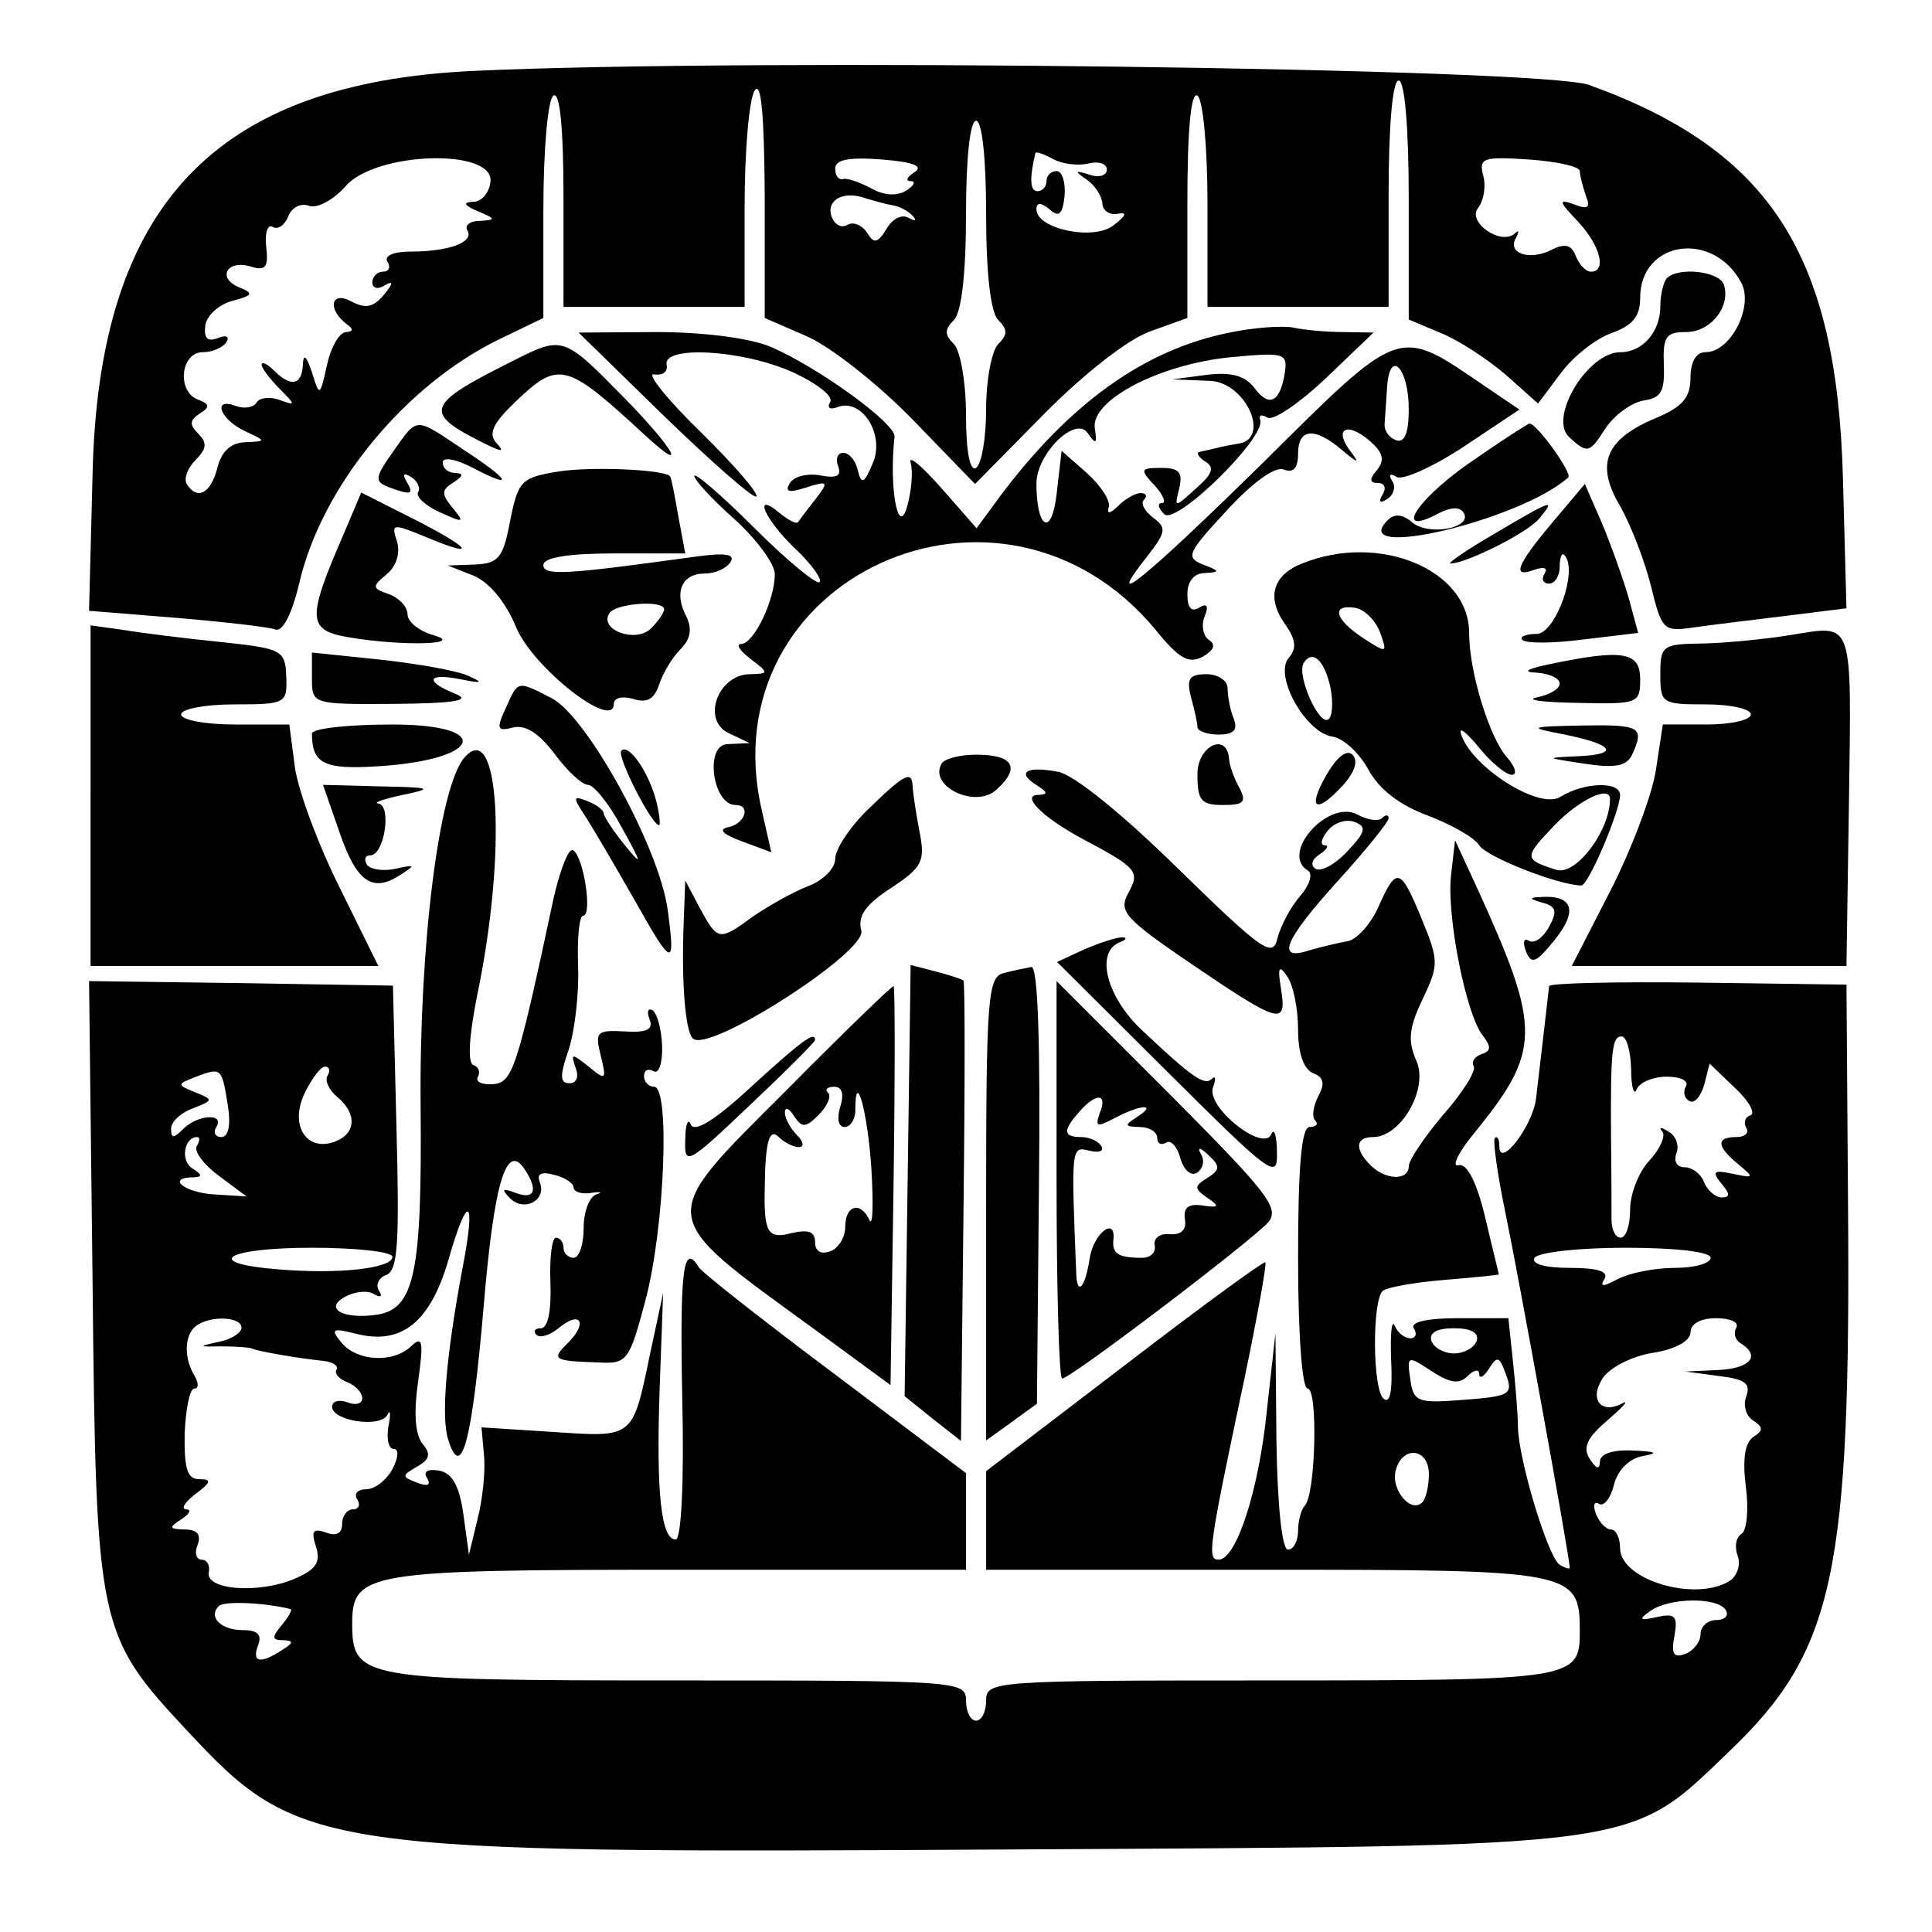 <?xml version="1.0" standalone="no"?>
<!DOCTYPE svg PUBLIC "-//W3C//DTD SVG 20010904//EN"
 "http://www.w3.org/TR/2001/REC-SVG-20010904/DTD/svg10.dtd">
<svg version="1.0" xmlns="http://www.w3.org/2000/svg"
 width="192pt" height="192pt" viewBox="0 0 192 192"
 preserveAspectRatio="xMidYMid meet">
<g transform="translate(0,192) scale(0.05,-0.05)"
fill="#000000" stroke="none">
<path d="M940 3699 c-514 -24 -744 -268 -756 -801 l-7 -272 173 -14 c95 -8
183 -18 197 -23 14 -6 33 29 48 93 45 192 210 392 396 483 l89 43 0 215 c0
121 9 220 20 227 13 8 20 -65 20 -204 l0 -216 180 0 180 0 0 200 c0 110 9 214
20 230 13 20 19 -48 20 -211 l0 -241 85 -37 c47 -21 141 -95 209 -165 l124
-128 136 138 c80 81 167 149 211 165 l75 27 0 227 c0 147 7 223 20 215 11 -7
20 -102 20 -216 l0 -204 180 0 180 0 0 225 c0 137 8 225 20 225 12 0 20 -93
20 -238 l0 -237 64 -27 c35 -14 93 -52 129 -83 l64 -57 45 60 c24 33 70 69
101 80 42 15 57 33 57 70 0 114 145 135 201 30 25 -47 -21 -138 -71 -138 -19
0 -30 -19 -30 -51 0 -39 -16 -58 -69 -80 -100 -42 -120 -91 -72 -173 21 -36
49 -108 62 -159 22 -90 25 -93 86 -84 35 5 117 15 183 23 l120 15 -7 259 c-12
445 -145 651 -504 781 -93 34 -1669 54 -2219 28z m1020 -285 c0 -118 9 -195
24 -210 19 -19 19 -29 0 -48 -13 -13 -24 -71 -24 -129 0 -57 -9 -110 -20 -117
-12 -8 -20 32 -20 105 0 64 -11 128 -24 141 -19 19 -19 29 0 48 15 15 24 92
24 210 0 111 8 186 20 186 12 0 20 -75 20 -186z m-142 84 c-16 -10 -19 -18 -8
-18 11 0 7 -9 -9 -19 -18 -11 -44 -10 -70 5 -23 12 -48 21 -56 18 -8 -2 -15 7
-15 21 0 18 28 23 93 18 62 -5 83 -13 65 -25z m345 17 c20 5 37 0 37 -12 0
-12 -16 -17 -35 -10 -29 9 -30 7 -5 -10 17 -12 30 -33 31 -47 0 -14 14 -24 30
-21 20 4 18 -3 -8 -23 -40 -31 -153 -7 -153 32 0 14 9 14 26 0 19 -17 26 -10
30 27 2 27 -5 49 -16 49 -11 0 -20 -9 -20 -20 0 -11 -8 -20 -18 -20 -15 0 -16
26 -4 76 1 3 17 -2 35 -12 18 -10 49 -14 70 -9z m977 -15 c0 -9 6 -31 12 -49
10 -24 4 -28 -24 -17 -31 11 -30 6 8 -34 45 -48 58 -100 26 -100 -10 0 -23 14
-30 31 -8 22 -21 26 -47 13 -44 -23 -90 -8 -72 23 7 13 6 17 -2 9 -28 -25 -96
23 -73 51 11 14 16 43 10 64 -9 35 -1 38 91 32 56 -4 101 -14 101 -23z m-2165
-20 c-2 -22 -17 -41 -34 -41 -22 -1 -19 -7 9 -19 36 -15 36 -17 4 -19 -20 0
-31 -9 -25 -19 14 -23 -36 -42 -112 -42 -34 0 -54 -8 -47 -20 7 -11 3 -20 -9
-20 -11 0 -21 -10 -21 -21 0 -12 11 -15 25 -6 17 10 17 4 -2 -19 -21 -25 -36
-28 -65 -13 -41 22 -48 -16 -8 -46 13 -9 12 -14 -2 -15 -13 0 -30 -29 -38 -65
-14 -64 -15 -64 -30 -15 -11 33 -17 38 -18 15 -2 -41 -24 -45 -58 -11 -13 13
-24 18 -24 11 0 -6 16 -28 35 -47 33 -33 33 -35 1 -23 -19 7 -40 5 -46 -5 -6
-10 -24 -13 -41 -7 -47 18 -33 -25 16 -49 45 -21 45 -21 2 -23 -28 -1 -47 -18
-55 -51 -13 -51 -40 -65 -61 -32 -6 11 2 32 18 48 22 22 23 34 5 52 -18 18
-17 27 3 40 21 13 20 19 -4 28 -42 16 -34 94 10 94 19 0 40 9 47 20 7 11 -1
15 -17 8 -21 -8 -28 0 -25 25 3 20 27 42 54 49 41 11 43 15 13 27 -45 19 -23
56 24 41 29 -9 35 -1 30 40 -3 27 3 45 13 39 10 -6 24 3 31 21 7 18 25 27 41
21 16 -6 48 11 73 39 59 68 292 76 288 10z m799 -48 c14 -2 32 -12 40 -21 9
-10 5 -11 -8 -4 -13 8 -33 -2 -44 -22 -18 -29 -25 -30 -39 -7 -10 15 -28 22
-39 15 -11 -7 -25 0 -31 16 -12 33 23 53 67 37 17 -5 41 -12 54 -14z"/>
<path d="M3313 3287 c-7 -8 -13 -33 -13 -56 0 -50 -35 -91 -79 -91 -66 0 -144
-131 -102 -169 36 -33 40 -32 71 16 18 28 53 53 77 57 35 5 42 18 40 71 -2 56
4 65 44 65 50 0 90 52 75 95 -10 26 -90 35 -113 12z"/>
<path d="M2444 3179 c-170 -34 -319 -141 -459 -329 l-44 -60 -70 80 c-39 44
-66 67 -61 50 5 -16 2 -57 -8 -90 -18 -57 -35 46 -24 142 3 26 -153 139 -247
179 -41 17 -133 29 -225 29 l-156 -1 170 -166 c94 -91 176 -163 183 -160 7 4
-42 61 -110 128 -68 66 -109 118 -93 115 17 -3 28 5 25 19 -8 39 152 30 251
-15 48 -22 81 -48 74 -59 -7 -12 0 -16 15 -10 48 18 94 -54 70 -111 -17 -41
-23 -44 -30 -15 -4 19 -17 35 -29 35 -11 0 -16 -12 -10 -27 7 -19 -3 -24 -35
-18 -26 5 -53 -2 -61 -15 -11 -18 -2 -20 32 -9 44 14 46 12 19 -23 -17 -21
-32 -42 -35 -46 -3 -4 -19 4 -36 18 -55 46 -31 -12 30 -70 33 -31 55 -62 49
-67 -5 -6 -64 42 -130 108 -65 65 -119 111 -119 103 0 -8 36 -47 80 -86 44
-40 80 -89 80 -109 0 -52 -42 -139 -67 -139 -11 0 -3 -13 18 -29 38 -29 38
-30 -1 -31 -63 -1 -96 -91 -42 -117 l42 -20 -44 -2 c-46 -1 -30 -121 16 -121
31 0 19 -37 -14 -44 -21 -4 -12 -14 26 -28 l59 -22 -19 84 c-106 462 477 728
783 358 47 -58 66 -68 94 -53 22 13 26 24 12 33 -11 7 -16 28 -9 46 9 22 5 28
-11 18 -15 -9 -23 0 -23 27 0 25 13 42 35 42 31 2 30 4 -4 17 -35 14 -31 23
47 107 51 56 96 88 113 82 20 -8 29 3 29 31 0 51 33 54 88 7 31 -26 35 -27 17
-3 -35 45 -9 61 36 23 28 -24 32 -39 16 -59 -16 -19 -15 -26 2 -26 13 0 17
-10 9 -23 -9 -15 -5 -18 9 -9 13 8 18 25 10 36 -8 13 -4 16 9 8 12 -7 72 20
133 60 l111 74 -71 48 c-171 117 -163 120 -437 -152 -236 -232 -323 -303 -232
-188 38 49 39 57 12 77 -17 13 -26 29 -18 36 7 7 4 13 -7 13 -10 0 -30 -11
-44 -25 -17 -17 -24 -17 -19 -2 3 12 -16 42 -44 67 l-50 44 -10 -87 c-10 -85
-40 -68 -40 22 0 59 78 136 102 100 16 -23 19 -22 14 10 -8 56 129 127 270
141 106 10 113 8 108 -29 -9 -60 -31 -72 -60 -33 -19 25 -45 33 -95 27 l-69
-9 75 -3 c72 -3 122 -117 55 -125 -11 -2 -29 -5 -40 -8 -11 -3 -27 -6 -35 -8
-8 -1 -4 -10 10 -19 20 -12 15 -25 -18 -54 -43 -39 -43 -39 -33 1 7 31 0 40
-36 40 -42 0 -43 -3 -13 -35 17 -19 24 -35 14 -35 -9 0 -7 -10 5 -22 23 -23
201 151 191 187 -4 10 3 12 14 5 12 -7 64 29 116 78 l95 91 -60 1 c-33 0 -78
4 -100 9 -22 4 -78 0 -126 -10z m356 -152 c0 -47 -8 -68 -25 -62 -14 5 -24 19
-23 32 1 13 3 46 5 74 5 77 43 38 43 -44z"/>
<path d="M1018 3122 c-172 -86 -178 -102 -58 -162 38 -19 44 -19 27 -1 -17 19
-8 39 38 83 86 82 100 78 257 -67 89 -82 57 -26 -42 75 -121 123 -121 123
-222 72z"/>
<path d="M781 2942 c-36 -51 -37 -59 -9 -70 45 -17 52 -15 36 11 -9 15 -5 18
9 9 13 -8 19 -22 14 -30 -5 -9 14 -27 43 -40 48 -22 50 -21 26 8 -23 28 -23
36 1 51 20 13 21 18 4 19 -14 0 -25 9 -25 21 0 11 26 7 60 -11 84 -44 75 -25
-20 37 -97 65 -89 65 -139 -5z"/>
<path d="M2915 2916 c-104 -74 -145 -144 -55 -96 23 12 42 13 49 1 19 -30 -68
-47 -101 -20 -20 17 -36 19 -50 5 -82 -82 264 0 359 85 9 8 -63 108 -77 107
-5 -1 -62 -38 -125 -82z"/>
<path d="M1111 2903 c-75 -12 -81 -18 -97 -98 -14 -74 -23 -85 -70 -87 l-54
-2 51 -20 c31 -13 64 -52 85 -103 33 -80 194 -206 194 -152 0 12 16 16 38 10
28 -9 42 -1 52 28 7 22 26 54 42 70 21 21 24 41 12 66 -25 47 -9 85 36 85 21
0 44 10 52 23 10 16 -11 19 -74 10 -254 -35 -298 -38 -298 -16 0 15 50 23 141
23 l141 0 -14 75 c-7 41 -14 76 -16 78 -10 14 -157 20 -221 10z m209 -274 c0
-7 -12 -24 -26 -38 -30 -30 -104 -3 -83 30 12 20 109 27 109 8z"/>
<path d="M3085 2801 c-72 -86 -81 -111 -34 -93 18 6 26 3 19 -8 -7 -11 -3 -20
9 -20 11 0 21 15 21 33 0 19 4 29 9 24 29 -28 -17 -157 -55 -157 -22 0 -35 -6
-28 -12 7 -7 61 -7 121 1 l109 13 -19 70 c-11 38 -35 105 -53 148 l-34 78 -65
-77z"/>
<path d="M682 2776 c-73 -168 -71 -189 13 -203 108 -18 233 -14 165 5 -27 8
-50 26 -50 41 0 15 -17 33 -37 40 -34 12 -34 15 -4 40 19 16 27 42 20 65 -12
36 -9 36 59 8 105 -44 88 -21 -29 38 l-101 51 -36 -85z"/>
<path d="M2970 2779 c-55 -32 -94 -59 -87 -59 31 0 153 61 176 89 34 41 28 39
-89 -30z"/>
<path d="M2588 2720 c-58 -23 -71 -67 -35 -119 23 -32 25 -50 8 -69 -29 -36
34 -148 87 -156 22 -3 54 -33 72 -66 21 -39 63 -71 118 -91 47 -18 93 -44 102
-59 14 -23 156 -79 203 -80 14 0 77 148 77 180 0 28 -73 25 -119 -4 -42 -26
-177 60 -197 125 -5 16 10 4 35 -26 24 -30 54 -55 66 -55 11 0 7 16 -10 35
-35 40 -75 170 -75 247 0 126 -179 200 -332 138z m155 -137 c15 -42 14 -42
-34 -11 -56 37 -64 67 -16 60 19 -3 41 -25 50 -49z m-98 -113 c5 -28 3 -55 -5
-60 -19 -12 -63 88 -49 112 18 29 43 4 54 -52z m555 -218 c0 -63 -67 -152
-106 -141 -66 21 -66 24 -4 89 48 50 110 80 110 52z"/>
<path d="M180 2259 l0 -339 286 0 286 0 -77 156 c-43 86 -83 194 -89 240 l-11
84 -108 0 c-59 0 -107 9 -107 20 0 11 48 20 106 20 102 0 105 2 103 55 -2 53
-8 56 -131 69 -70 7 -157 18 -193 24 l-65 9 0 -338z"/>
<path d="M3560 2578 c-49 -8 -128 -16 -175 -17 -81 -1 -85 -4 -85 -61 0 -58 3
-60 90 -60 50 0 90 -9 90 -20 0 -11 -39 -20 -88 -20 l-87 0 -14 -92 c-8 -50
-49 -158 -91 -240 l-76 -148 273 0 273 0 5 329 c5 364 10 349 -115 329z"/>
<path d="M620 2492 c0 -52 1 -52 165 -51 119 1 153 7 120 20 -62 25 -56 42 10
29 44 -9 47 -7 15 7 -22 10 -101 24 -175 32 l-135 14 0 -51z"/>
<path d="M3080 2520 c-47 -10 -55 -16 -25 -17 25 -2 45 -11 45 -22 0 -10 -20
-22 -45 -27 -25 -5 11 -10 80 -11 121 -3 125 -1 125 47 0 55 -35 60 -180 30z"/>
<path d="M2367 2455 c7 -25 13 -52 13 -60 0 -8 19 -15 42 -15 30 0 39 9 30 32
-7 17 -12 44 -12 60 0 15 -19 28 -42 28 -34 0 -40 -9 -31 -45z"/>
<path d="M1005 2432 c-19 -41 -17 -46 15 -38 24 6 51 -11 82 -52 25 -34 55
-62 67 -62 11 0 42 -38 67 -85 41 -74 41 -78 6 -35 -23 28 -41 56 -42 63 0 7
-15 18 -33 25 -29 11 -29 8 -2 -33 16 -25 58 -97 94 -160 78 -139 84 -141 68
-23 -17 124 -160 383 -230 420 -70 36 -67 36 -92 -20z"/>
<path d="M620 2382 c0 -60 24 -72 132 -65 206 13 230 83 28 83 -88 0 -160 -8
-160 -18z"/>
<path d="M3105 2381 c101 -20 117 -40 33 -44 -68 -3 -68 -3 12 -15 60 -9 83
-5 94 18 25 55 17 60 -99 58 -106 -2 -109 -4 -40 -17z"/>
<path d="M922 2333 c-50 -61 -89 -376 -86 -693 3 -329 -12 -401 -86 -413 -67
-10 -107 12 -65 35 19 11 46 14 58 6 14 -8 18 -5 10 7 -7 11 0 26 15 31 23 9
26 66 20 293 l-7 282 -302 5 -302 4 7 -600 c7 -687 10 -699 189 -891 222 -238
259 -243 1627 -235 1276 7 1235 1 1438 196 208 199 241 352 235 1097 l-3 426
-295 4 c-162 2 -296 -1 -296 -7 -9 -79 -21 -181 -26 -223 -6 -54 -73 -142 -73
-95 0 14 -4 21 -9 16 -4 -5 5 -71 21 -148 25 -120 128 -686 128 -706 0 -3 -9
-1 -20 6 -23 14 -82 209 -83 274 0 25 -5 84 -10 131 l-9 85 -100 0 c-62 0 -96
-8 -88 -20 7 -11 4 -20 -7 -20 -11 0 -25 11 -31 25 -6 14 -9 -17 -7 -68 3 -62
-2 -88 -15 -77 -22 18 -23 193 -2 214 7 7 62 17 122 22 61 5 110 10 109 11 0
2 -13 53 -27 113 -17 71 -36 108 -53 104 -14 -4 -2 23 28 60 137 168 138 208
8 493 l-43 93 -8 -70 c-9 -81 30 -277 63 -318 17 -22 17 -31 -2 -37 -14 -5
-21 -15 -16 -24 6 -8 -21 -52 -60 -96 -38 -45 -69 -91 -69 -103 0 -29 -46 -28
-76 2 -32 32 -30 56 5 56 56 0 111 97 86 152 -17 39 -15 64 12 121 33 69 33
77 -1 160 -43 104 -50 106 -87 23 -16 -35 -44 -65 -62 -67 -17 -3 -51 -11 -75
-18 -67 -22 -50 20 58 139 55 61 100 116 100 124 0 7 -6 7 -13 0 -7 -7 -29 -4
-49 7 -58 31 -154 -77 -99 -111 11 -6 5 -28 -15 -51 -19 -22 -39 -60 -45 -84
-9 -40 -30 -25 -197 138 -111 109 -207 187 -239 193 -63 12 -84 -1 -42 -27 22
-14 22 -18 3 -19 -36 0 7 -44 87 -87 111 -59 115 -65 91 -109 -19 -36 -6 -50
129 -142 174 -118 187 -121 175 -47 -7 43 -4 48 12 25 12 -16 22 -64 22 -106
0 -48 11 -79 30 -87 21 -8 24 -21 10 -46 -10 -20 -13 -41 -6 -48 7 -7 2 -13
-11 -13 -16 0 -23 -75 -23 -260 0 -153 8 -260 19 -260 21 0 16 -212 -6 -233
-7 -8 -13 -30 -13 -50 0 -20 -9 -37 -20 -37 -12 0 -21 87 -23 215 l-2 215 -17
-153 c-16 -160 -61 -297 -96 -297 -23 0 -20 23 51 358 26 125 45 230 42 233
-3 3 -129 -89 -280 -205 l-275 -210 0 -98 0 -98 557 0 c611 0 623 -2 623 -123
0 -95 -12 -97 -614 -97 -553 0 -566 -1 -566 -40 0 -22 -9 -40 -20 -40 -11 0
-20 18 -20 40 0 39 -13 40 -577 40 -625 0 -643 3 -643 113 0 102 29 107 647
107 l573 0 0 96 0 96 -260 196 c-143 107 -265 203 -271 213 -31 51 -38 -4 -33
-261 4 -165 -2 -280 -13 -280 -29 0 -39 92 -32 298 l7 192 -26 -121 c-35 -169
-32 -166 -194 -155 l-141 9 5 -56 c3 -32 -3 -88 -13 -127 l-17 -70 -11 80 c-8
57 -22 82 -48 87 -23 4 -33 -2 -24 -15 8 -14 1 -17 -20 -9 -31 12 -31 14 0 32
25 14 28 25 11 45 -15 18 -18 62 -9 124 11 79 9 92 -13 71 -36 -35 -108 -31
-139 6 -23 28 -19 30 29 18 90 -23 147 23 183 146 39 137 56 127 28 -17 -32
-171 -43 -295 -28 -340 26 -83 47 -4 70 262 21 253 46 333 83 274 26 -40 18
-59 -19 -45 -27 10 -29 8 -12 -10 28 -29 74 -5 60 31 -7 17 3 22 28 15 22 -5
39 -17 39 -25 0 -9 16 -14 35 -11 19 3 24 1 10 -3 -14 -5 -25 -35 -25 -67 0
-33 -9 -59 -20 -59 -11 0 -20 9 -20 20 0 11 -7 20 -15 20 -8 0 -13 -40 -11
-90 2 -55 -5 -90 -19 -90 -12 0 -16 -6 -9 -13 7 -7 27 -1 44 13 43 36 59 12
20 -28 -35 -34 -32 -37 60 -40 57 -3 61 3 94 128 37 143 48 420 16 420 -11 0
-20 10 -20 21 0 12 8 16 19 10 10 -7 18 16 17 49 -1 34 -10 66 -19 72 -9 5
-12 -2 -6 -18 8 -20 -5 -27 -50 -24 -55 3 -59 -1 -47 -48 12 -49 10 -50 -24
-22 -34 27 -36 27 -26 -2 7 -18 2 -31 -12 -31 -19 0 -20 14 -2 66 12 36 21
111 19 166 -2 56 2 101 10 101 19 0 1 118 -20 130 -8 6 -25 -36 -38 -92 -74
-346 -82 -370 -122 -373 -22 -1 -35 5 -29 15 5 9 1 20 -9 23 -12 4 -9 56 7
137 60 286 45 558 -26 473z m1756 -185 c-24 -26 -52 -41 -63 -35 -11 7 -8 19
8 29 15 10 19 18 10 18 -10 0 -7 13 6 29 13 16 37 24 54 17 24 -9 21 -20 -15
-58z m564 -433 c0 -36 6 -54 11 -40 6 14 33 25 60 25 27 0 44 -8 38 -19 -6
-10 -4 -23 6 -29 10 -7 23 8 30 31 l11 43 50 -48 c28 -26 42 -51 31 -55 -11
-3 -14 -15 -8 -25 6 -10 -3 -18 -20 -18 -41 0 -39 -19 4 -54 32 -27 32 -28
-11 -19 -38 8 -42 5 -23 -19 18 -21 18 -28 1 -28 -13 0 -28 14 -35 30 -6 17
-24 30 -39 30 -15 0 -22 12 -16 28 6 15 -1 35 -16 43 -14 9 -20 9 -12 0 7 -8
-4 -34 -25 -57 -22 -23 -39 -67 -39 -98 0 -31 -8 -56 -19 -56 -10 0 -18 16
-18 35 0 19 0 94 -1 165 -1 173 2 200 21 200 10 0 18 -29 19 -65z m-2789 -73
c6 -38 1 -62 -13 -62 -12 0 -17 9 -10 20 17 28 -37 25 -66 -4 -19 -19 -24 -19
-24 1 0 13 19 31 43 40 41 16 42 17 5 32 -37 15 -37 16 2 31 50 19 51 18 63
-58z m198 60 c-6 -9 3 -29 19 -42 40 -33 38 -73 -4 -89 -56 -21 -91 31 -61 95
14 29 32 54 41 54 9 0 11 -8 5 -18z m-260 -140 c-6 -10 14 -37 44 -59 l55 -41
-65 4 c-60 4 -95 34 -40 34 18 1 17 5 -3 18 -24 15 -16 62 10 62 6 0 5 -8 -1
-18z m389 -220 c0 -23 -106 -35 -226 -25 -154 12 -107 43 66 43 88 0 160 -8
160 -18z m2620 -2 c0 -11 -32 -20 -71 -20 -40 0 -90 -10 -113 -22 -30 -16 -37
-16 -27 0 9 15 -14 22 -69 22 -50 0 -77 8 -70 20 7 11 88 20 181 20 99 0 169
-8 169 -20z m-2920 -139 c0 -10 -20 -23 -45 -28 -42 -9 -41 -10 5 -9 28 0 55
-2 60 -4 12 -6 95 -20 144 -25 18 -2 29 -10 25 -17 -5 -8 5 -19 21 -25 17 -7
30 -21 30 -32 0 -11 -13 -15 -30 -8 -16 6 -30 2 -30 -9 0 -28 96 -43 110 -16
6 12 7 2 2 -23 -4 -25 0 -45 11 -45 10 0 9 -17 -3 -40 -12 -22 -35 -40 -52
-40 -17 0 -25 -9 -18 -20 7 -11 3 -20 -9 -20 -11 0 -21 -13 -21 -29 0 -19 -12
-25 -32 -17 -26 9 -30 3 -20 -28 10 -32 0 -46 -45 -65 -71 -29 -175 -21 -168
14 3 14 -4 25 -14 25 -11 0 -15 14 -8 30 7 20 -1 30 -26 30 -31 1 -32 4 -7 20
17 11 21 20 10 20 -11 1 -3 14 19 31 31 23 32 29 7 29 -24 0 -30 21 -29 90 2
49 10 90 19 90 9 0 9 11 1 25 -22 35 -21 82 3 100 29 21 90 18 90 -4z m2971 0
c-6 -10 -3 -24 9 -31 40 -25 19 -50 -45 -53 l-65 -3 67 -9 c51 -6 63 -15 54
-40 -7 -17 -1 -39 13 -48 21 -14 21 -20 1 -33 -17 -11 -22 -45 -15 -99 6 -45
2 -88 -9 -94 -11 -7 -14 -26 -7 -44 6 -17 -1 -39 -16 -49 -68 -43 -218 2 -218
65 0 20 -8 37 -18 37 -10 0 -23 14 -30 31 -6 17 -4 26 6 20 10 -6 23 11 30 38
7 29 30 52 57 57 33 6 27 9 -20 11 -40 2 -65 -7 -65 -22 -1 -17 -7 -15 -20 5
-15 23 -6 42 35 77 30 26 44 41 30 34 -42 -23 -67 7 -40 49 13 21 57 44 99 51
46 7 76 24 76 41 0 17 20 28 51 28 28 0 46 -8 40 -19z m-516 -26 c-5 -14 -25
-25 -45 -25 -20 0 -40 11 -45 25 -5 16 11 25 45 25 34 0 50 -9 45 -25z m-18
-70 c13 13 23 14 23 4 0 -10 9 -6 19 10 16 26 21 25 32 -5 18 -47 14 -49 -91
-57 -82 -6 -91 -3 -97 42 -7 47 -5 47 42 16 37 -24 55 -27 72 -10z m-77 -195
c0 -24 -6 -49 -13 -56 -23 -23 -63 26 -53 63 13 51 66 45 66 -7z m-2263 -268
c5 -1 -3 -15 -17 -32 -20 -24 -20 -30 3 -30 21 -1 21 -5 -3 -20 -43 -28 -60
-24 -47 10 8 21 -1 30 -30 30 -44 0 -70 26 -48 48 10 10 89 7 142 -6z m2853
-2 c7 -11 -2 -20 -19 -20 -17 0 -31 -13 -31 -28 0 -15 -14 -33 -30 -39 -23 -9
-29 -1 -22 35 7 40 2 46 -35 38 -35 -8 -37 -5 -13 12 38 27 134 28 150 2z"/>
<path d="M1235 2348 c-10 -10 60 -148 75 -148 3 0 1 20 -5 45 -14 58 -55 118
-70 103z"/>
<path d="M2380 2301 c0 -52 7 -61 51 -61 42 0 47 6 32 35 -11 19 -19 44 -20
55 -3 56 -63 29 -63 -29z"/>
<path d="M2636 2299 c-39 -68 -20 -78 34 -19 23 26 30 48 18 60 -11 11 -31 -4
-52 -41z"/>
<path d="M1872 2323 c-28 -45 66 -91 108 -53 49 44 35 70 -40 70 -32 0 -62 -8
-68 -17z"/>
<path d="M1725 2231 c-36 -35 -65 -79 -65 -98 0 -19 -24 -43 -53 -54 -29 -11
-77 -38 -108 -59 -70 -51 -72 -51 -108 15 l-29 55 -3 -80 c-5 -123 3 -219 18
-234 30 -31 345 171 335 214 -8 29 8 52 59 85 62 41 68 53 57 110 -7 36 -13
76 -14 90 -1 35 -15 28 -89 -44z"/>
<path d="M674 2188 c34 -100 65 -123 120 -88 33 21 32 22 -9 13 -25 -5 -50 -1
-56 9 -6 10 -3 18 7 18 28 0 43 99 16 103 -12 1 10 9 48 17 63 13 58 15 -44
17 l-114 3 32 -92z"/>
<path d="M3065 2046 c28 -7 31 -17 14 -48 -12 -22 -29 -34 -40 -28 -10 7 -13
-2 -6 -21 11 -27 20 -23 58 24 46 58 35 89 -31 84 -21 -1 -20 -4 5 -11z"/>
<path d="M2155 1953 l-54 -25 219 -218 c207 -206 220 -216 218 -160 0 33 -6
49 -11 36 -15 -38 -131 54 -116 93 6 16 5 24 -2 17 -15 -15 -39 2 -141 98 -69
66 -91 153 -43 173 14 5 16 10 5 10 -11 0 -45 -11 -75 -24z"/>
<path d="M1804 1493 l-6 -428 56 -45 56 -44 5 455 c3 250 3 457 0 460 -3 3
-28 11 -55 18 l-50 13 -6 -429z"/>
<path d="M1995 1906 c-32 -8 -35 -48 -35 -469 l0 -460 50 36 51 37 4 435 c3
281 -2 434 -15 433 -11 -2 -36 -7 -55 -12z"/>
<path d="M1565 1675 c-263 -263 -265 -245 55 -478 l150 -110 6 397 c3 218 3
396 0 396 -4 0 -99 -92 -211 -205z m105 -35 c-7 -23 -4 -40 9 -40 11 0 21 15
21 33 0 87 25 -5 32 -117 4 -69 3 -115 -4 -101 -17 38 -48 30 -48 -13 0 -21
-13 -43 -30 -49 -18 -7 -30 0 -30 18 0 21 -13 26 -47 18 -47 -12 -55 0 -53 91
1 91 9 119 28 100 11 -11 29 -20 40 -20 11 0 9 11 -4 24 -13 13 -24 33 -24 45
0 12 9 8 18 -7 16 -24 23 -24 49 2 17 17 26 37 19 44 -7 6 -2 12 12 12 16 0
20 -15 12 -40z"/>
<path d="M2100 1495 c0 -217 5 -395 11 -395 17 0 380 276 410 311 23 28 -3 60
-197 255 l-224 224 0 -395z m86 133 c-10 -28 -6 -29 30 -10 51 27 86 29 44 2
-26 -17 -25 -19 5 -20 19 0 35 -10 35 -21 0 -12 8 -16 18 -10 9 6 22 -8 28
-31 7 -24 21 -36 33 -29 12 8 16 24 8 37 -8 15 -2 14 15 -2 24 -22 23 -29 -2
-45 -27 -17 -27 -21 0 -40 25 -17 23 -20 -10 -15 -28 4 -38 -4 -35 -27 4 -21
-7 -32 -30 -30 -19 2 -33 -8 -30 -22 3 -14 -8 -25 -25 -25 -47 0 -60 8 -57 36
5 47 -39 13 -47 -36 -9 -61 -26 -78 -27 -28 -10 249 -10 250 26 241 19 -5 30
-1 24 9 -6 10 -24 18 -40 18 -36 0 -37 13 -4 50 34 39 57 37 41 -2z"/>
<path d="M1493 1680 c-71 -66 -113 -92 -120 -75 -5 14 -11 0 -11 -30 -2 -53 4
-50 128 68 72 68 130 126 130 130 0 18 -25 0 -127 -93z"/>
</g>
</svg>
